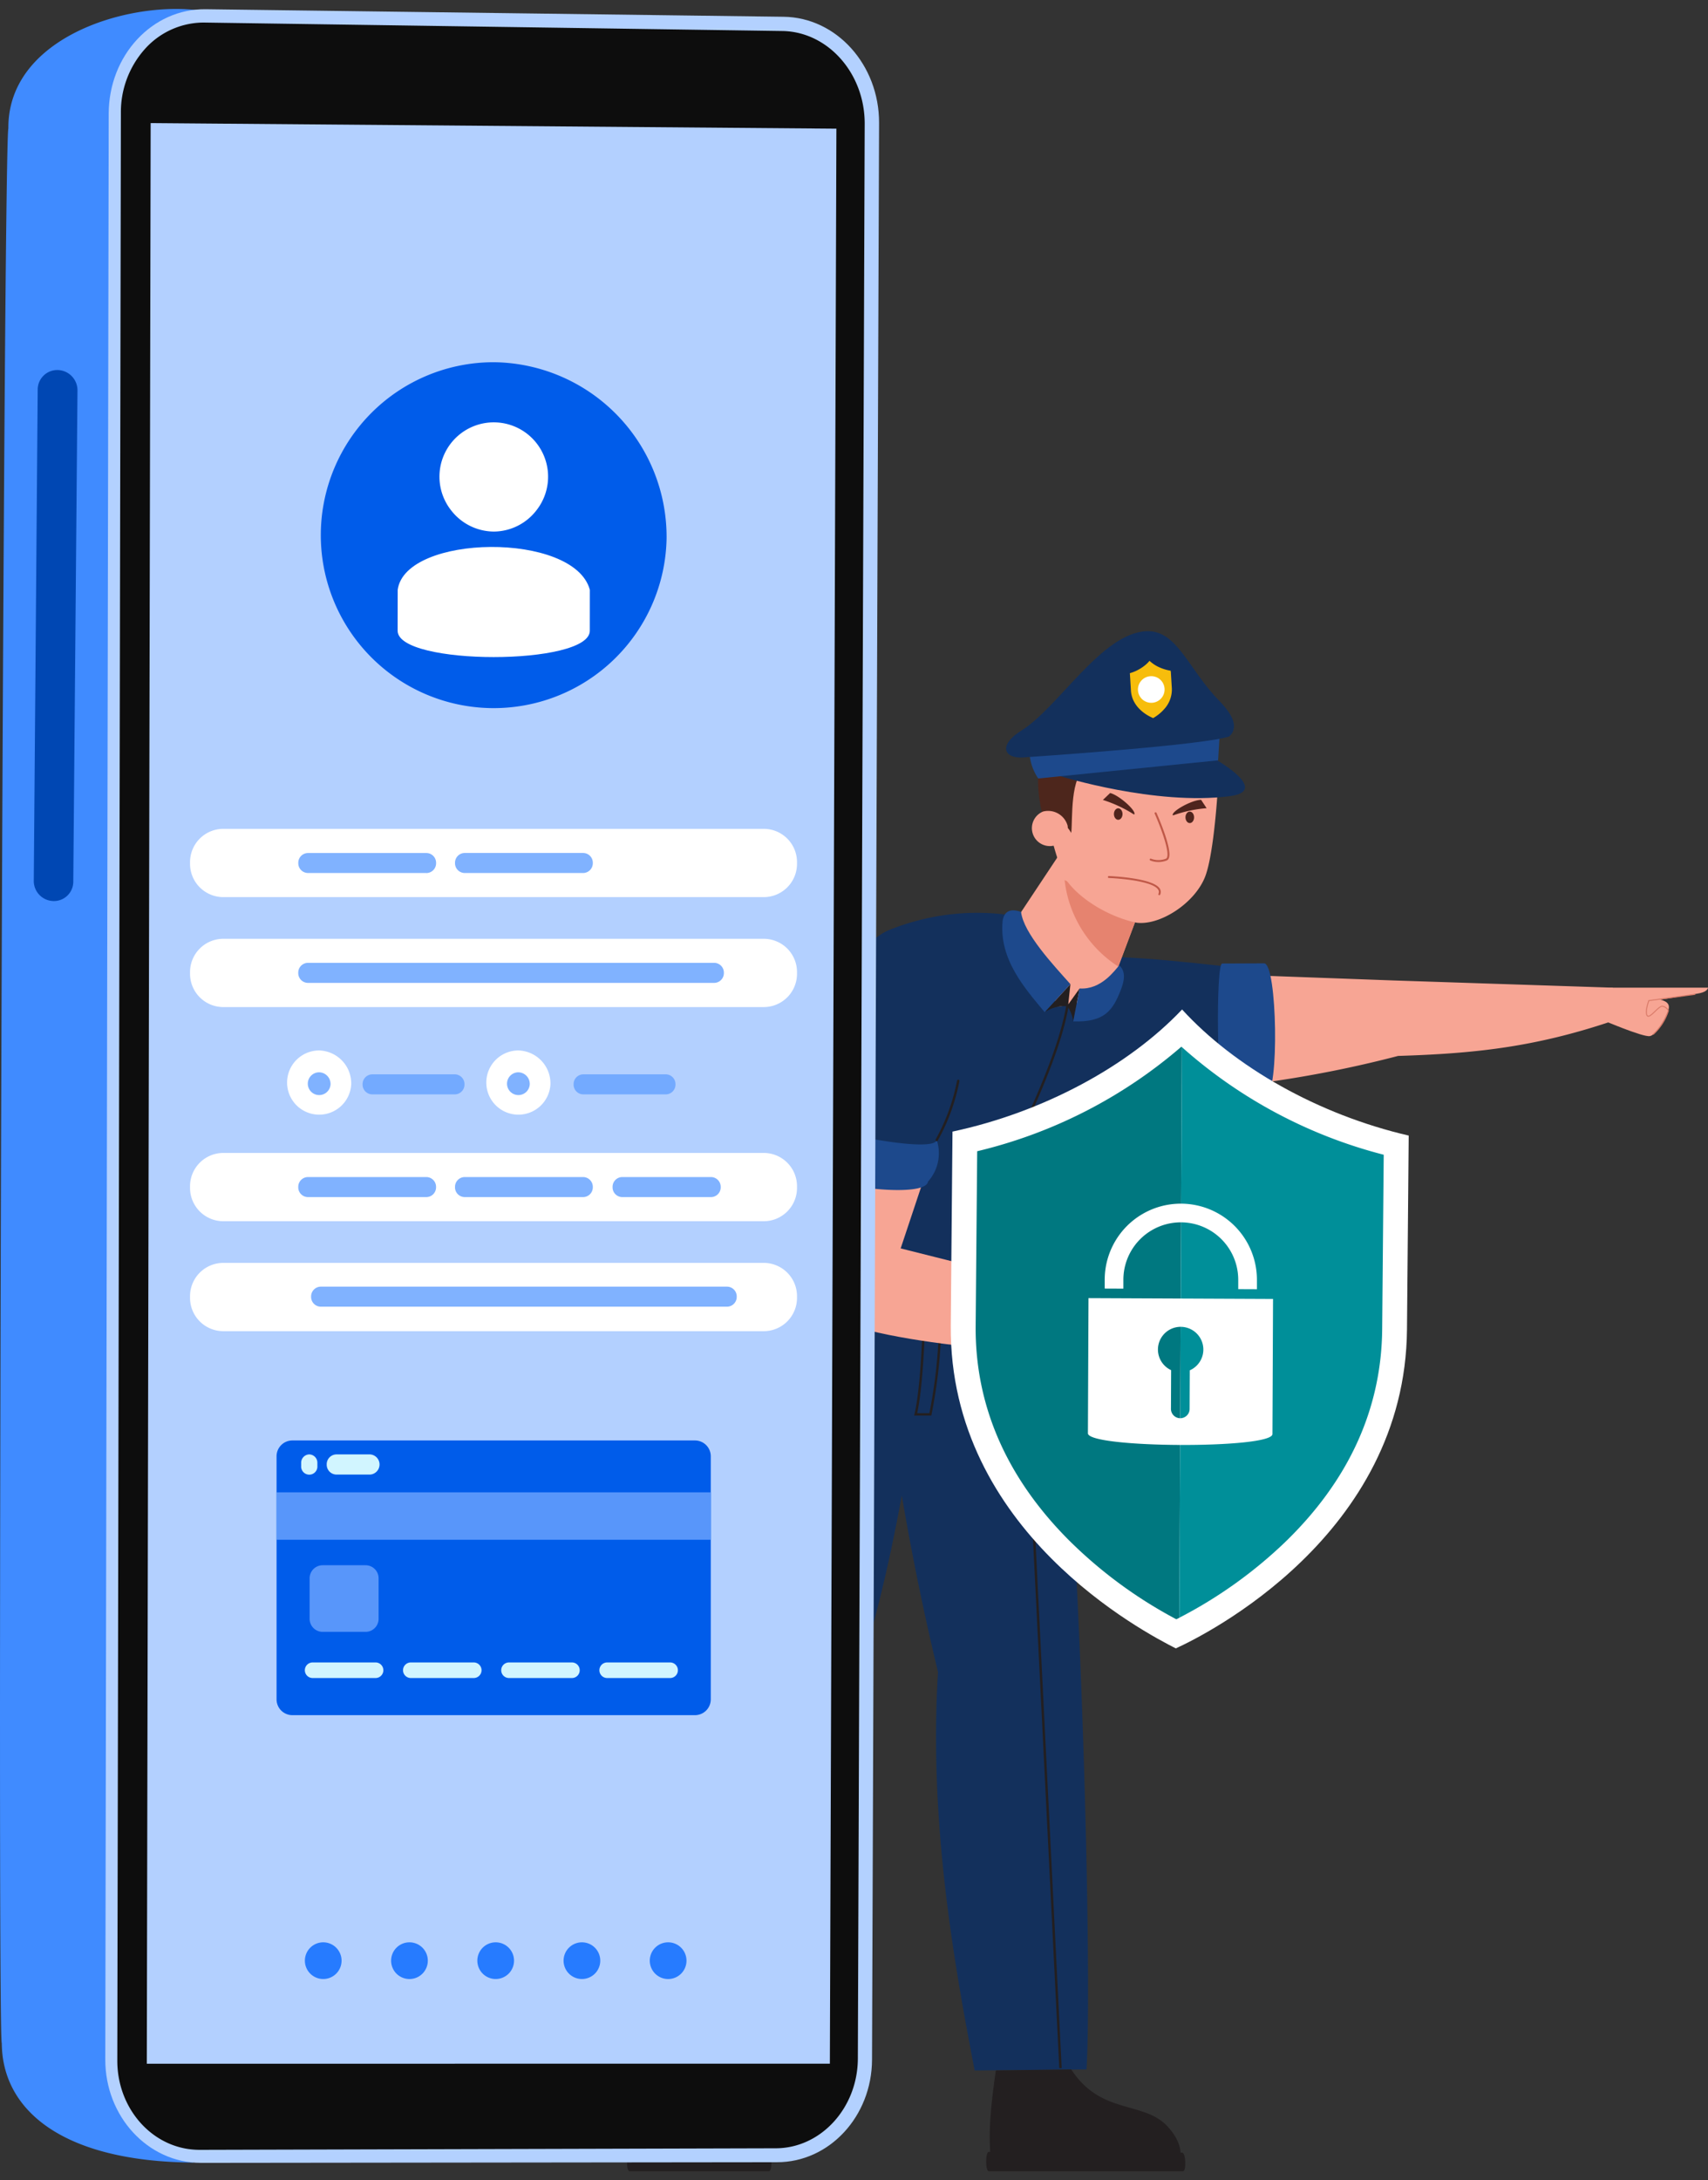 <svg xmlns="http://www.w3.org/2000/svg" xmlns:xlink="http://www.w3.org/1999/xlink" width="190.421" height="243" viewBox="0 0 190.421 243">
  <rect x="0" y="0" width="190.421" height="243" fill="#333333" stroke="none"/>
  <defs>
    <clipPath id="clip-path">
      <rect id="Rectangle_404060" data-name="Rectangle 404060" width="190.421" height="241" fill="none"/>
    </clipPath>
    <clipPath id="clip-path-3">
      <path id="Path_875838" data-name="Path 875838" d="M92.474,286.223l76.153-.006.729-215.67L92.9,69.92Z" transform="translate(-92.474 -69.92)" fill="none"/>
    </clipPath>
  </defs>
  <g id="img19" transform="translate(-285 -4261)">
    <rect id="Rectangle_403817" data-name="Rectangle 403817" width="190" height="243" transform="translate(285 4261)" fill="none"/>
    <g id="Group_1101727" data-name="Group 1101727" transform="translate(285 4261.996)">
      <g id="Group_1101720" data-name="Group 1101720" transform="translate(0 0.004)">
        <g id="Group_1101719" data-name="Group 1101719" clip-path="url(#clip-path)">
          <path id="Path_875756" data-name="Path 875756" d="M671.224,589.529l28.481,1.042,24.5.806-.055,3.72c-8.654,2.919-15.377,3.624-23.882,3.887a128.225,128.225,0,0,1-28.986,4.112c-7.749.033-7.807-13.534-.058-13.567" transform="translate(-544.396 -482.293)" fill="#f7a594"/>
          <path id="Path_875757" data-name="Path 875757" d="M978.672,599.691h10.611s0,.42-.918.613-4.4.725-4.4.725c1.415.329.947,1.144.58,1.933,0,0-.966,1.981-1.74,2.126s-5.373-1.832-5.508-1.885c-1.636-.639-.6-3.527,1.373-3.513" transform="translate(-798.862 -490.606)" fill="#f7a594"/>
          <path id="Path_875758" data-name="Path 875758" d="M1009.571,607.99a.057.057,0,0,1-.04-.1,6.075,6.075,0,0,0,1.657-2.589.861.861,0,0,0-.619-.435h-.008c-.17,0-.476.292-.746.551-.319.305-.622.594-.83.566a.205.205,0,0,1-.153-.1c-.277-.453.169-1.665.188-1.716l.012-.032.034,0,5.135-.7a.056.056,0,0,1,.064.049.057.057,0,0,1-.049.064l-5.1.693c-.068.194-.412,1.217-.186,1.586a.092.092,0,0,0,.07.051c.159.018.465-.275.737-.535.32-.306.627-.592.839-.582a.98.98,0,0,1,.724.513l.01.019,0,.021a6.093,6.093,0,0,1-1.694,2.666.057.057,0,0,1-.04.016" transform="translate(-825.249 -493.664)" fill="#d97b69"/>
          <path id="Path_875759" data-name="Path 875759" d="M658.4,582.056c-3.416-.213-13.484-1.722-19.82-1.252-5.806,2.1-4.821,12.106-2.276,13.784-.019.281,10.921,3.851,22.268,1.048,1.771-1.9,1.616-11.528-.172-13.579" transform="translate(-518.909 -475.081)" fill="#13305c"/>
          <path id="Path_875760" data-name="Path 875760" d="M751.839,599.414c-1.8.555-3.489.884-4.714.319-.741,0-.919-14.936-.178-14.939l4.67-.02c1.483-.007,1.7,14.634.222,14.64" transform="translate(-610.687 -478.403)" fill="#1d498c"/>
          <path id="Path_875761" data-name="Path 875761" d="M389.475,1254.907h13.112a1.457,1.457,0,0,0,.563-.527,119.589,119.589,0,0,1,.957-14.447l-9.15-.372-1.72,7.255c-2.959,2.091-6.392,6.577-3.761,8.091" transform="translate(-317.861 -1014.083)" fill="#231f20"/>
          <path id="Path_875762" data-name="Path 875762" d="M400.109,1315.167H384.564c-.394,0-.365-2.162.029-2.162l15.457.087c.406,0,.465,2.075.06,2.075" transform="translate(-314.38 -1074.167)" fill="#231f20"/>
          <path id="Path_875763" data-name="Path 875763" d="M418.551,710.4c-.928,7.219-4.9,25.052-4.468,44.661-4.3,24.992-4.769,30.5-5.291,45.911l13.106.49c2.1-10.764,6.4-27.755,8.353-44.332,4.236-13.062,7.011-31.68,8.375-46.461,1.375-12.74-16.635-17.89-20.075-.268" transform="translate(-334.432 -571.896)" fill="#13305c"/>
          <path id="Path_875764" data-name="Path 875764" d="M442.81,874.755l-.268,0c.024-1.777,5.349-61.879,10.76-86.247l.262.058c-5.407,24.354-10.729,84.416-10.753,86.193" transform="translate(-362.043 -645.074)" fill="#231f20"/>
          <path id="Path_875765" data-name="Path 875765" d="M534.088,706.012A293.806,293.806,0,0,0,541.377,752c-1.065,16.964,1.943,33.253,4.083,44.4l12.468-.112c.723-10.908-.821-69.958-4.046-89.985-1.538-17.707-22.018-18.654-19.795-.283" transform="translate(-436.798 -566.632)" fill="#13305c"/>
          <path id="Path_875766" data-name="Path 875766" d="M607.28,1262.6c-.558,4.018-.946,7.153-.458,10.79l20.391.4s1.923-1.964-.754-4.91-7.409-1.241-10.773-6.388Z" transform="translate(-496.258 -1032.837)" fill="#231f20"/>
          <path id="Path_875767" data-name="Path 875767" d="M626.351,1315.167H604.707c-.394,0-.394-2.162,0-2.162l21.556.087c.406,0,.493,2.075.087,2.075" transform="translate(-494.468 -1074.167)" fill="#231f20"/>
          <rect id="Rectangle_404058" data-name="Rectangle 404058" width="0.268" height="85.973" transform="translate(113.827 143.653) rotate(-2.847)" fill="#231f20"/>
          <path id="Path_875768" data-name="Path 875768" d="M501.211,606.352l-28.9-14.884c1.111-19.554,8.082-33.67,13.247-35.736,12.342-4.937,24.343.591,29.072,6.788,1.878,2.461,2,13.458-1.767,20.637a54.328,54.328,0,0,1-5.05,7.875c-1.89,2.371-6.605,15.32-6.605,15.32" transform="translate(-386.4 -453.087)" fill="#13305c"/>
          <path id="Path_875769" data-name="Path 875769" d="M623.731,534.152c-.656-1.809-4.806-6.531-5.482-8.484l5.775-8.7,5.334,2.607a17.559,17.559,0,0,1,3.58,3.535l-2.468,6.547-.531,1.422c-.2,1.6-2.254,2.41-6.208,3.067" transform="translate(-505.788 -422.935)" fill="#f7a594"/>
          <path id="Path_875770" data-name="Path 875770" d="M652.5,533.762a13.2,13.2,0,0,0,5.99,9.636l2.135-5.665Z" transform="translate(-533.81 -436.67)" fill="#e6836f"/>
          <path id="Path_875771" data-name="Path 875771" d="M659.658,438.712c-.161,2.1-.575,6.694-1.335,8.635-1.157,2.954-5.013,5.44-7.612,5.123-2.941-.586-6.524-2.617-8.059-5.052a30.094,30.094,0,0,1-2.164-8.784c-.345-6.56,5.411-10.449,11.063-10.018s8.609,3.547,8.106,10.1" transform="translate(-523.97 -350.624)" fill="#f7a594"/>
          <path id="Path_875772" data-name="Path 875772" d="M637.6,438.189c-.506-2.279,1.2-2.615,2.343-.615.176-1.548-.174-6.35,1.741-7.318,2.177-1.137,9.3,1.84,14.516-1.061,0,0-.958-7.355-11.786-6.515-12.684,2.429-6.814,15.509-6.814,15.509" transform="translate(-520.513 -345.74)" fill="#4d261c"/>
          <path id="Path_875773" data-name="Path 875773" d="M637.154,492.823a2,2,0,1,1-2.739-1.574,2.257,2.257,0,0,1,2.739,1.574" transform="translate(-518.129 -401.797)" fill="#f7a594"/>
          <path id="Path_875774" data-name="Path 875774" d="M667.471,459.423c-1.112-.753-17.512.561-17.461,1.764,0,0,10.567,3.3,18.86,2.227,4.527-.587-1.4-3.992-1.4-3.992" transform="translate(-531.771 -375.673)" fill="#13305c"/>
          <path id="Path_875775" data-name="Path 875775" d="M631.944,450.277,652,448.254l.166-2.7-21.192,1.976a5.787,5.787,0,0,0,.973,2.748" transform="translate(-516.196 -364.507)" fill="#1d498c"/>
          <path id="Path_875776" data-name="Path 875776" d="M618.577,395.327c-2.17.143-2.845-1.363-.19-3.017,4.1-2.551,8.9-10.821,13.891-11.054,3.439-.16,4.667,4.186,8.086,7.7,1.55,1.595,2.266,2.984,1.181,4.024-2.613.938-20.7,2.194-22.967,2.343" transform="translate(-504.487 -311.902)" fill="#13305c"/>
          <path id="Path_875777" data-name="Path 875777" d="M697.015,400.626l-.007-.111a4.941,4.941,0,0,1-1.312-.4,3.969,3.969,0,0,1-1.045-.7l0,0a3.564,3.564,0,0,1-.426.431,4.517,4.517,0,0,1-.714.5c-.131.074-.265.145-.4.207a4.9,4.9,0,0,1-.65.238c0,.037.011.182.04.662.006.1.013.205.02.33l.012.2c.013.21.028.457.045.746a3.014,3.014,0,0,0,.249,1.036,3.161,3.161,0,0,0,.148.293,3.533,3.533,0,0,0,.564.733,4.431,4.431,0,0,0,.631.523,4.922,4.922,0,0,0,.7.4c.085.04.15.067.188.082a5.029,5.029,0,0,0,.639-.437,4.91,4.91,0,0,0,.37-.329c.063-.062.126-.128.188-.2a3.219,3.219,0,0,0,.882-2.377c-.071-1.156-.1-1.633-.111-1.824" transform="translate(-566.493 -326.76)" fill="#f7bd0c"/>
          <path id="Path_875778" data-name="Path 875778" d="M700.411,410.218a1.484,1.484,0,1,1-1.565-1.392,1.479,1.479,0,0,1,1.565,1.392" transform="translate(-570.578 -334.458)" fill="#fff"/>
          <path id="Path_875779" data-name="Path 875779" d="M705.586,497.752a2.279,2.279,0,0,1-.9-.174.107.107,0,0,1,.091-.194,2.288,2.288,0,0,0,1.653,0,.227.227,0,0,0,.125-.137c.32-.773-.883-3.788-1.373-4.884a.107.107,0,1,1,.2-.088c.073.164,1.8,4.037,1.376,5.054a.435.435,0,0,1-.247.256,2.569,2.569,0,0,1-.917.17" transform="translate(-576.448 -402.675)" fill="#bf5847"/>
          <path id="Path_875780" data-name="Path 875780" d="M684.78,533.42a.108.108,0,0,1-.1-.15.473.473,0,0,0-.029-.469c-.7-1.108-5.451-1.3-5.5-1.3a.107.107,0,1,1,.008-.215c.2.008,4.912.2,5.672,1.4a.682.682,0,0,1,.045.668.107.107,0,0,1-.1.065" transform="translate(-555.53 -434.644)" fill="#bf5847"/>
          <path id="Path_875781" data-name="Path 875781" d="M683.68,490.424c0,.353-.215.64-.48.64s-.48-.287-.48-.64.215-.64.48-.64.48.286.48.64" transform="translate(-558.532 -400.692)" fill="#4f241d"/>
          <path id="Path_875782" data-name="Path 875782" d="M675.964,481.19a14.559,14.559,0,0,1,3.48,1.628c.364-.325-1.642-2.151-2.674-2.4Z" transform="translate(-553.005 -393.03)" fill="#4f241d"/>
          <path id="Path_875783" data-name="Path 875783" d="M727.53,492.434c0,.353-.215.64-.48.64s-.48-.286-.48-.64.215-.64.48-.64.48.287.48.64" transform="translate(-594.405 -402.336)" fill="#4f241d"/>
          <path id="Path_875784" data-name="Path 875784" d="M722.532,485.522a14.558,14.558,0,0,0-3.756.808c-.282-.4,2.082-1.729,3.143-1.74Z" transform="translate(-588.01 -396.443)" fill="#4f241d"/>
          <path id="Path_875785" data-name="Path 875785" d="M643.156,597.519l-.241,2.255L644.183,598l-.711,3.668a3.9,3.9,0,0,0-.659-1.685,4.03,4.03,0,0,0-2.526.66Z" transform="translate(-523.817 -488.83)" fill="#231f20"/>
          <path id="Path_875786" data-name="Path 875786" d="M616.394,552.477c.256,2.367,3.622,5.951,5.5,8.056l-2.87,3.124c-2.193-2.638-5.118-5.9-4.684-10.2.192-1.124.933-1.358,2.051-.98" transform="translate(-502.557 -451.844)" fill="#1d498c"/>
          <path id="Path_875787" data-name="Path 875787" d="M662.928,586.031c-.482.508-1.984,2.736-4.419,2.572l-.711,3.668c3.429.11,4.389-1.152,5.3-3.5.356-.936.629-2.008-.166-2.739" transform="translate(-538.143 -479.431)" fill="#1d498c"/>
          <path id="Path_875788" data-name="Path 875788" d="M562.918,647.163a.133.133,0,0,1-.057-.013.134.134,0,0,1-.064-.179c1.337-2.808,3.04-6.091,4.843-9.566,4.912-9.468,10.48-20.2,11.636-26.963a.134.134,0,0,1,.264.045c-1.163,6.8-6.741,17.556-11.662,27.041-1.8,3.473-3.5,6.754-4.839,9.557a.134.134,0,0,1-.121.077" transform="translate(-460.412 -499.311)" fill="#231f20"/>
          <path id="Path_875789" data-name="Path 875789" d="M453.87,752.009c5.6,3.417,33.179,6.166,34.341,5.718,1.545.1,1.345,5.684.134,6.693-1.851,1.542-36.945-4.406-37.507-6.072s1.451-7.3,3.033-6.339" transform="translate(-368.75 -615.127)" fill="#231f20"/>
          <path id="Path_875790" data-name="Path 875790" d="M658.767,668.722l.046-.1a4.815,4.815,0,0,1-.935-.954,3.848,3.848,0,0,1-.571-1.08l-.005,0a3.484,3.484,0,0,1-.565.171,4.384,4.384,0,0,1-.841.093c-.146,0-.294,0-.442-.01a4.712,4.712,0,0,1-.667-.1l-.272.585-.136.291-.081.175-.307.659a2.93,2.93,0,0,0-.267,1,3.046,3.046,0,0,0-.009.32,3.428,3.428,0,0,0,.143.888,4.31,4.31,0,0,0,.3.74,4.752,4.752,0,0,0,.41.663c.054.074.1.127.123.157a4.847,4.847,0,0,0,.749-.078,4.7,4.7,0,0,0,.47-.11c.083-.024.168-.051.253-.082a3.135,3.135,0,0,0,1.857-1.625l.75-1.612" transform="translate(-534.802 -545.336)" fill="#f7bd0c"/>
          <rect id="Rectangle_404059" data-name="Rectangle 404059" width="1.15" height="6.274" transform="translate(115.945 127.687) rotate(-63.951)" fill="#1d498c"/>
          <path id="Path_875791" data-name="Path 875791" d="M562.223,804.506H560.3l.039-.165c.861-3.642.979-12.5.98-12.589l.268,0c0,.088-.116,8.718-.949,12.483H562a56.427,56.427,0,0,0,1.069-12.259l.268-.016a57.283,57.283,0,0,1-1.1,12.436Z" transform="translate(-458.384 -647.731)" fill="#231f20"/>
          <path id="Path_875792" data-name="Path 875792" d="M485.372,682.766s-2.49,14.282.093,19.311c2.669,5.2,27.2,6.273,27.2,6.273l.863-7.385-16.916-4.251,3.646-10.942Z" transform="translate(-396.199 -558.57)" fill="#f7a594"/>
          <path id="Path_875793" data-name="Path 875793" d="M491.834,576.55a37.652,37.652,0,0,0-7.366,21.169c9.3,6.751,15.414,1.858,15.414,1.858s4.682-12.461,3.624-18.516-9.568-6.715-11.672-4.511" transform="translate(-396.342 -470.73)" fill="#13305c"/>
          <path id="Path_875794" data-name="Path 875794" d="M480.84,677.6c1.261,1.528,15.7,4.482,16,2.8a4.735,4.735,0,0,1-.968,4.635c-.362,2.335-16.02-.087-15.658-2.422q-1.369-2.164.626-5.013" transform="translate(-392.406 -554.345)" fill="#1d498c"/>
          <path id="Path_875795" data-name="Path 875795" d="M573.516,662.889a.134.134,0,0,1-.116-.2,21.908,21.908,0,0,0,2.383-6.548.134.134,0,0,1,.263.052,22.189,22.189,0,0,1-2.415,6.632.134.134,0,0,1-.116.066" transform="translate(-469.083 -536.698)" fill="#231f20"/>
          <path id="Path_875796" data-name="Path 875796" d="M583.632,687.137h0c0-.085,0-.122,0-.131,0,.016,0,.131,0,.131" transform="translate(-477.468 -562.039)" fill="#d9ffff"/>
          <path id="Path_875797" data-name="Path 875797" d="M583.632,687.137h0c0-.085,0-.122,0-.131,0,.016,0,.131,0,.131" transform="translate(-477.468 -562.039)" fill="#d9ffff"/>
          <path id="Path_875798" data-name="Path 875798" d="M863.582,689.577s0-.115,0-.131c0,.009,0,.046,0,.131" transform="translate(-706.494 -564.035)" fill="#d9ffff"/>
          <path id="Path_875799" data-name="Path 875799" d="M863.582,689.577s0-.115,0-.131c0,.009,0,.046,0,.131" transform="translate(-706.494 -564.035)" fill="#d9ffff"/>
          <path id="Path_875800" data-name="Path 875800" d="M608.528,613.038c-5.962,6.3-15.453,11.448-25.6,13.614-.006.674-.039,4.406-.191,21.608-.2,22.948,21.689,34.255,25.088,35.991,3.307-1.5,25.573-12.6,25.775-35.548.152-17.2.185-20.934.191-21.608-10.1-2.343-19.418-7.652-25.267-14.057" transform="translate(-476.738 -501.526)" fill="#fff"/>
          <path id="Path_875801" data-name="Path 875801" d="M620.91,635.838a53.98,53.98,0,0,1-22.766,11.654l-.171,19.443c-.079,8.9,3.437,16.96,10.45,23.967a50.483,50.483,0,0,0,11.924,8.757c.106-.053.223-.113.338-.172l.275-63.6-.05-.045" transform="translate(-489.199 -520.178)" fill="#007880"/>
          <path id="Path_875802" data-name="Path 875802" d="M723.116,636.088l-.275,63.6a50.519,50.519,0,0,0,11.739-8.376c7.135-6.884,10.793-14.885,10.871-23.781l.172-19.443a53.992,53.992,0,0,1-22.506-12" transform="translate(-591.355 -520.383)" fill="#008f99"/>
          <path id="Path_875803" data-name="Path 875803" d="M666.843,789.909l-.065,15.063c-.007,1.677,20.566,1.765,20.573.088L687.417,790Zm11.293,8.047-.019,4.269a1.041,1.041,0,1,1-2.081-.009l.019-4.279a2.531,2.531,0,1,1,2.081.019" transform="translate(-545.489 -646.223)" fill="#fff"/>
          <path id="Path_875804" data-name="Path 875804" d="M694.04,741.736l-2.083-.009,0-1.014a6.4,6.4,0,0,0-12.805-.055l0,1.014-2.082-.009,0-1.014a8.485,8.485,0,0,1,16.97.072Z" transform="translate(-553.909 -599.043)" fill="#fff"/>
        </g>
      </g>
      <g id="Group_1101722" data-name="Group 1101722" transform="translate(0 0.004)">
        <g id="Group_1101721" data-name="Group 1101721" clip-path="url(#clip-path)">
          <path id="Path_875805" data-name="Path 875805" d="M.932,13.306C.825-1.165,28.28-3.29,27.957,4.324L77.244,4.5c5.7.08,10.308,5.242,10.288,11.526l-.65,209.89c-.019,6.149-4.6,11.133-10.239,11.135l-52.208.262a6.315,6.315,0,0,1-2.932,2.725C6.895,239.917.255,234.162.2,226.754-.347,225.389.344,16.027.932,13.306" transform="translate(0 -0.004)" fill="#408bff"/>
          <path id="Path_875806" data-name="Path 875806" d="M22.894,280.419h0a2.157,2.157,0,0,0,2.219-2.126l.468-54.8a2.259,2.259,0,0,0-2.2-2.259,2.18,2.18,0,0,0-2.235,2.158l-.437,54.8a2.235,2.235,0,0,0,2.183,2.226" transform="translate(-16.943 -180.991)" fill="#0047b3"/>
          <path id="Path_875807" data-name="Path 875807" d="M75.17,240.2l64.237-.073c5.837.01,10.585-5.1,10.608-11.427L150.8,12.829C150.819,6.364,146.052,1.065,140.144,1L75.721.16C69.765.092,64.926,5.305,64.915,11.8l-.381,216.882c-.011,6.352,4.752,11.506,10.636,11.516" transform="translate(-52.795 -0.131)" fill="#b3d1ff"/>
          <path id="Path_875808" data-name="Path 875808" d="M79.907,245.343a8.772,8.772,0,0,0,1.183.081l64.221-.174c5.017,0,9.14-4.482,9.16-10l.763-215.634c.02-5.643-4.12-10.289-9.2-10.352l-64.4-.941c-.148,0-.3,0-.445.006a8.825,8.825,0,0,0-6.255,3,10.53,10.53,0,0,0-2.625,7.05l-.4,217.1c-.009,5,3.416,9.236,8,9.867" transform="translate(-58.831 -6.808)" fill="#0d0d0d"/>
          <path id="Path_875809" data-name="Path 875809" d="M90.408,69.92l-.43,216.3,76.153-.005.729-215.671Z" transform="translate(-73.611 -57.202)" fill="#b3d0ff"/>
        </g>
      </g>
      <g id="Group_1101724" data-name="Group 1101724" transform="translate(16.821 12.722)">
        <g id="Group_1101723" data-name="Group 1101723" clip-path="url(#clip-path-3)">
          <path id="Path_875810" data-name="Path 875810" d="M180.47,509.978H120.2a3.711,3.711,0,0,1-3.7-3.7v-.21a3.711,3.711,0,0,1,3.7-3.7H180.47a3.711,3.711,0,0,1,3.7,3.7v.21a3.711,3.711,0,0,1-3.7,3.7" transform="translate(-112.134 -423.705)" fill="#fff"/>
          <path id="Path_875811" data-name="Path 875811" d="M180.47,577.349H120.2a3.711,3.711,0,0,1-3.7-3.7v-.21a3.711,3.711,0,0,1,3.7-3.7H180.47a3.711,3.711,0,0,1,3.7,3.7v.21a3.711,3.711,0,0,1-3.7,3.7" transform="translate(-112.134 -478.821)" fill="#fff"/>
          <path id="Path_875812" data-name="Path 875812" d="M235.2,236.115a19.277,19.277,0,1,1-19.273-19.666A19.473,19.473,0,0,1,235.2,236.115" transform="translate(-177.705 -189.795)" fill="#005cea"/>
          <path id="Path_875813" data-name="Path 875813" d="M275.42,264.411a6.046,6.046,0,0,0,4.729-2.363,6.056,6.056,0,1,0-9.505,0,6.066,6.066,0,0,0,4.777,2.363" transform="translate(-237.168 -218.882)" fill="#fff"/>
          <path id="Path_875814" data-name="Path 875814" d="M265.134,338.983c0,3.915-21.425,3.915-21.425,0l.007-4.562c.847-6.237,19.677-6.5,21.422,0Z" transform="translate(-216.199 -282.4)" fill="#fff"/>
          <path id="Path_875815" data-name="Path 875815" d="M197.073,519.381H183.882A1.089,1.089,0,0,1,182.8,518.3v-.061a1.089,1.089,0,0,1,1.086-1.086h13.192a1.089,1.089,0,0,1,1.086,1.086v.061a1.089,1.089,0,0,1-1.086,1.086" transform="translate(-166.366 -435.796)" fill="#80b2ff"/>
          <path id="Path_875816" data-name="Path 875816" d="M229.162,586.7h-45.28a1.089,1.089,0,0,1-1.086-1.086v-.062a1.089,1.089,0,0,1,1.086-1.086h45.28a1.089,1.089,0,0,1,1.086,1.086v.062a1.089,1.089,0,0,1-1.086,1.086" transform="translate(-166.366 -490.868)" fill="#80b2ff"/>
          <path id="Path_875817" data-name="Path 875817" d="M293.155,519.381H279.964a1.089,1.089,0,0,1-1.086-1.086v-.061a1.089,1.089,0,0,1,1.086-1.086h13.192a1.089,1.089,0,0,1,1.086,1.086v.061a1.089,1.089,0,0,1-1.086,1.086" transform="translate(-244.971 -435.796)" fill="#80b2ff"/>
          <path id="Path_875818" data-name="Path 875818" d="M180.47,708.561H120.2a3.711,3.711,0,0,1-3.7-3.7v-.21a3.711,3.711,0,0,1,3.7-3.7H180.47a3.711,3.711,0,0,1,3.7,3.7v.21a3.711,3.711,0,0,1-3.7,3.7" transform="translate(-112.134 -586.165)" fill="#fff"/>
          <path id="Path_875819" data-name="Path 875819" d="M180.47,775.932H120.2a3.711,3.711,0,0,1-3.7-3.7v-.21a3.711,3.711,0,0,1,3.7-3.7H180.47a3.711,3.711,0,0,1,3.7,3.7v.21a3.711,3.711,0,0,1-3.7,3.7" transform="translate(-112.134 -641.281)" fill="#fff"/>
          <path id="Path_875820" data-name="Path 875820" d="M197.073,717.964H183.882a1.089,1.089,0,0,1-1.086-1.086v-.062a1.089,1.089,0,0,1,1.086-1.086h13.192a1.089,1.089,0,0,1,1.086,1.086v.062a1.089,1.089,0,0,1-1.086,1.086" transform="translate(-166.366 -598.256)" fill="#80b2ff"/>
          <path id="Path_875821" data-name="Path 875821" d="M293.155,717.964H279.964a1.089,1.089,0,0,1-1.086-1.086v-.062a1.089,1.089,0,0,1,1.086-1.086h13.192a1.089,1.089,0,0,1,1.086,1.086v.062a1.089,1.089,0,0,1-1.086,1.086" transform="translate(-244.971 -598.256)" fill="#80b2ff"/>
          <path id="Path_875822" data-name="Path 875822" d="M386.4,717.964h-9.884a1.089,1.089,0,0,1-1.086-1.086v-.062a1.089,1.089,0,0,1,1.086-1.086H386.4a1.089,1.089,0,0,1,1.086,1.086v.062a1.089,1.089,0,0,1-1.086,1.086" transform="translate(-323.957 -598.256)" fill="#80b2ff"/>
          <path id="Path_875823" data-name="Path 875823" d="M183.137,641.939a3.578,3.578,0,1,1-3.572-3.778,3.679,3.679,0,0,1,3.572,3.778" transform="translate(-160.801 -534.797)" fill="#fff"/>
          <path id="Path_875824" data-name="Path 875824" d="M191.2,652.9a1.269,1.269,0,1,1-1.267-1.34,1.3,1.3,0,0,1,1.267,1.34" transform="translate(-171.169 -545.762)" fill="#80b2ff"/>
          <path id="Path_875825" data-name="Path 875825" d="M305.237,641.939a3.578,3.578,0,1,1-3.572-3.778,3.679,3.679,0,0,1,3.572,3.778" transform="translate(-260.69 -534.797)" fill="#fff"/>
          <path id="Path_875826" data-name="Path 875826" d="M313.3,652.9a1.269,1.269,0,1,1-1.267-1.34,1.3,1.3,0,0,1,1.267,1.34" transform="translate(-271.059 -545.762)" fill="#80b2ff"/>
          <path id="Path_875827" data-name="Path 875827" d="M232.505,655.024h-9.188a1.089,1.089,0,0,1-1.086-1.086v-.062a1.089,1.089,0,0,1,1.086-1.086h9.188a1.089,1.089,0,0,1,1.086,1.086v.062a1.089,1.089,0,0,1-1.086,1.086" transform="translate(-198.628 -546.765)" fill="#73aaff"/>
          <path id="Path_875828" data-name="Path 875828" d="M361.826,655.024h-9.188a1.089,1.089,0,0,1-1.086-1.086v-.062a1.089,1.089,0,0,1,1.086-1.086h9.188a1.089,1.089,0,0,1,1.086,1.086v.062a1.089,1.089,0,0,1-1.086,1.086" transform="translate(-304.425 -546.765)" fill="#73aaff"/>
          <path id="Path_875829" data-name="Path 875829" d="M216.153,907.742H171.269a1.763,1.763,0,0,1-1.763-1.763V878.887a1.763,1.763,0,0,1,1.763-1.763h44.884a1.763,1.763,0,0,1,1.763,1.763v27.092a1.763,1.763,0,0,1-1.763,1.763" transform="translate(-155.494 -730.292)" fill="#005cea"/>
          <rect id="Rectangle_404062" data-name="Rectangle 404062" width="48.411" height="5.283" transform="translate(14.012 152.615)" fill="#5896fa"/>
          <path id="Path_875830" data-name="Path 875830" d="M194.769,1013.152h-7.118a.868.868,0,0,0,0,1.733h7.118a.868.868,0,0,0,0-1.733" transform="translate(-169.668 -841.576)" fill="#d1f5ff"/>
          <path id="Path_875831" data-name="Path 875831" d="M254.944,1013.152h-7.118a.868.868,0,0,0,0,1.733h7.118a.868.868,0,0,0,0-1.733" transform="translate(-218.897 -841.576)" fill="#d1f5ff"/>
          <path id="Path_875832" data-name="Path 875832" d="M315.118,1013.152H308a.868.868,0,0,0,0,1.733h7.118a.868.868,0,0,0,0-1.733" transform="translate(-268.125 -841.576)" fill="#d1f5ff"/>
          <path id="Path_875833" data-name="Path 875833" d="M375.294,1013.152h-7.118a.868.868,0,0,0,0,1.733h7.118a.868.868,0,0,0,0-1.733" transform="translate(-317.355 -841.576)" fill="#d1f5ff"/>
          <path id="Path_875834" data-name="Path 875834" d="M185.465,885.666h0a.931.931,0,0,0-.9.956v.336a.906.906,0,1,0,1.808,0v-.336a.931.931,0,0,0-.9-.956" transform="translate(-167.81 -737.28)" fill="#d1f5ff"/>
          <path id="Path_875835" data-name="Path 875835" d="M200.242,886.791h0a1.1,1.1,0,0,0,1.063,1.124h3.768a1.126,1.126,0,0,0,0-2.248h-3.768a1.1,1.1,0,0,0-1.063,1.124" transform="translate(-180.639 -737.281)" fill="#d1f5ff"/>
          <path id="Path_875836" data-name="Path 875836" d="M191.213,953.582H196a1.452,1.452,0,0,1,1.452,1.452v4.519A1.452,1.452,0,0,1,196,961.006h-4.786a1.452,1.452,0,0,1-1.452-1.452v-4.519a1.452,1.452,0,0,1,1.452-1.452" transform="translate(-172.064 -792.842)" fill="#5896fa"/>
          <path id="Path_875837" data-name="Path 875837" d="M237.041,785.114h-45.28a1.089,1.089,0,0,1-1.086-1.086v-.061a1.089,1.089,0,0,1,1.086-1.086h45.28a1.089,1.089,0,0,1,1.086,1.086v.061a1.089,1.089,0,0,1-1.086,1.086" transform="translate(-172.812 -653.192)" fill="#80b2ff"/>
        </g>
      </g>
      <g id="Group_1101726" data-name="Group 1101726" transform="translate(0 0.004)">
        <g id="Group_1101725" data-name="Group 1101725" clip-path="url(#clip-path)">
          <path id="Path_875839" data-name="Path 875839" d="M190.948,1186.677a2.045,2.045,0,1,1-2.045-2.046,2.046,2.046,0,0,1,2.045,2.046" transform="translate(-152.867 -969.145)" fill="#267bff"/>
          <path id="Path_875840" data-name="Path 875840" d="M243.8,1186.677a2.046,2.046,0,1,1-2.046-2.046,2.046,2.046,0,0,1,2.046,2.046" transform="translate(-196.104 -969.145)" fill="#267bff"/>
          <path id="Path_875841" data-name="Path 875841" d="M296.649,1186.677a2.045,2.045,0,1,1-2.045-2.046,2.045,2.045,0,0,1,2.045,2.046" transform="translate(-239.341 -969.145)" fill="#267bff"/>
          <path id="Path_875842" data-name="Path 875842" d="M349.5,1186.677a2.045,2.045,0,1,1-2.045-2.046,2.045,2.045,0,0,1,2.045,2.046" transform="translate(-282.578 -969.145)" fill="#267bff"/>
          <path id="Path_875843" data-name="Path 875843" d="M402.35,1186.677a2.046,2.046,0,1,1-2.046-2.046,2.046,2.046,0,0,1,2.046,2.046" transform="translate(-325.815 -969.145)" fill="#267bff"/>
        </g>
      </g>
    </g>
  </g>
</svg>
